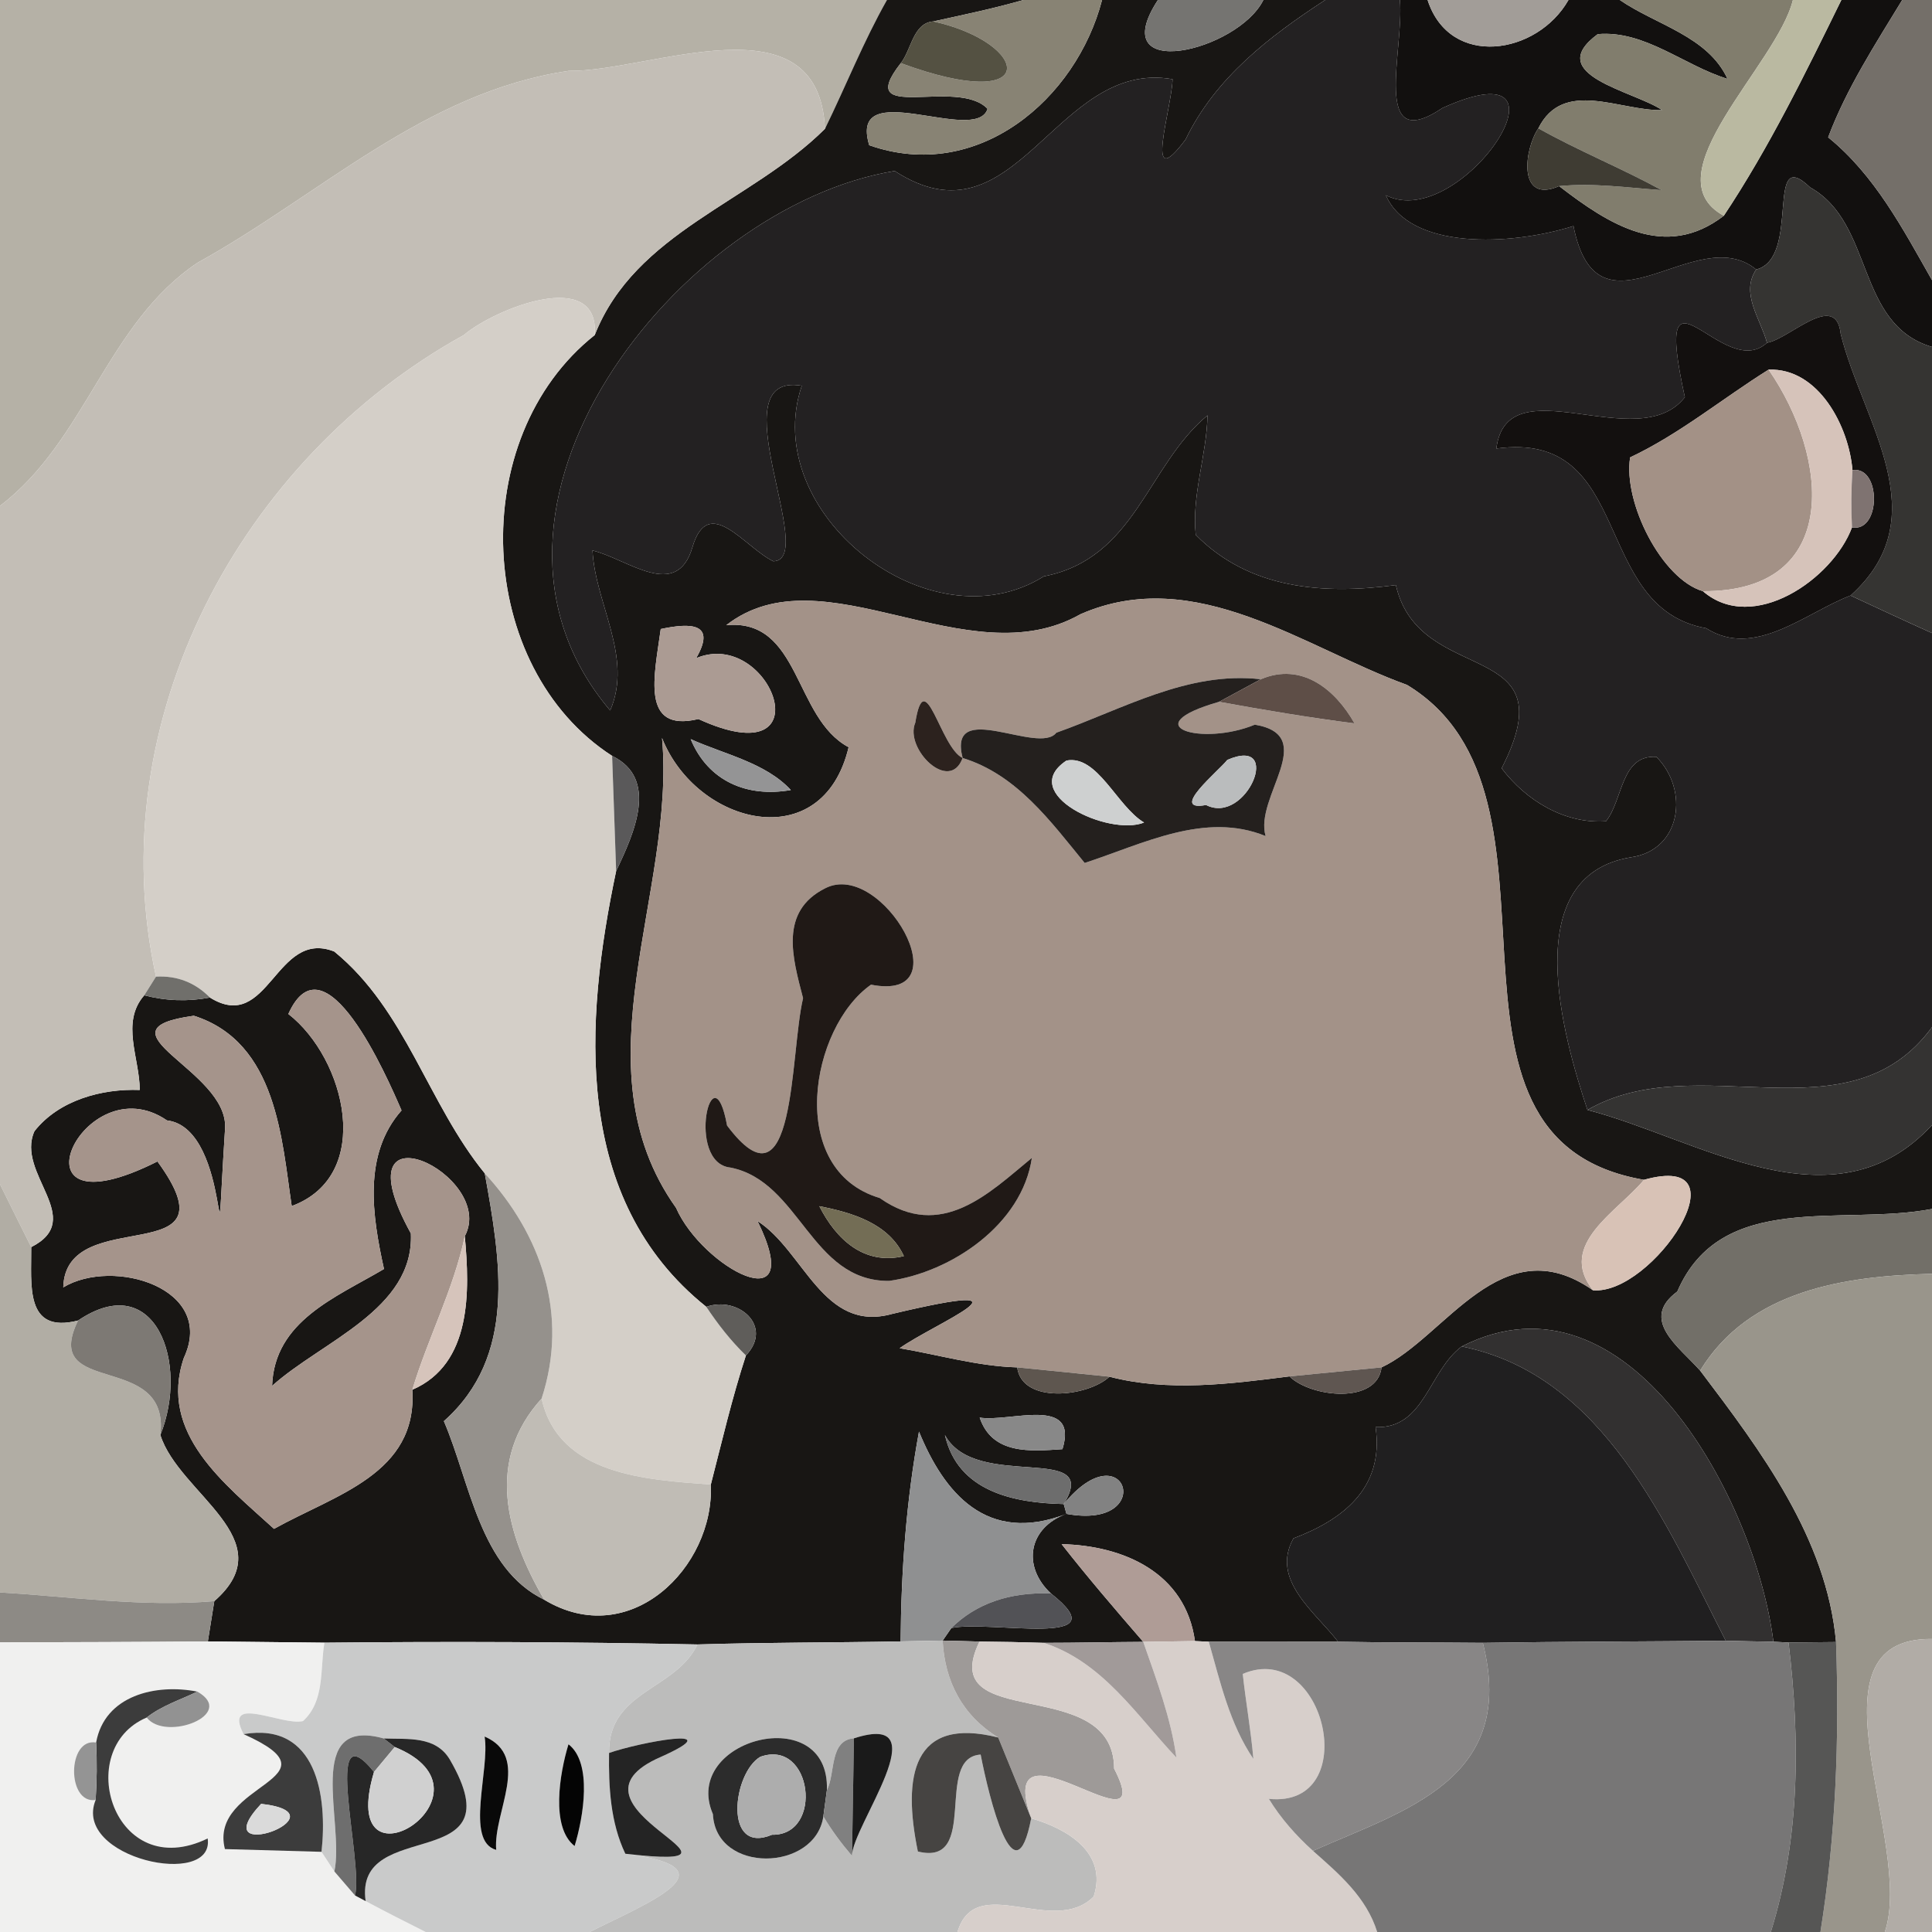 <?xml version="1.0" encoding="UTF-8" ?>
<!DOCTYPE svg PUBLIC "-//W3C//DTD SVG 1.1//EN" "http://www.w3.org/Graphics/SVG/1.1/DTD/svg11.dtd">
<svg width="120pt" height="120pt" viewBox="0 0 120 120" version="1.1" xmlns="http://www.w3.org/2000/svg">
<g id="#b5b1a6ff">
<path fill="#b5b1a6" opacity="1.00" d=" M 0.00 0.00 L 55.09 0.00 C 53.63 2.58 52.54 5.34 51.24 8.00 C 50.86 -0.32 40.32 4.48 35.33 4.40 C 26.38 5.71 19.88 12.12 12.27 16.32 C 6.64 20.09 5.33 27.38 0.00 31.42 L 0.00 0.00 Z" />
</g>
<g id="#181614ff">
<path fill="#181614" opacity="1.00" d=" M 55.09 0.00 L 63.56 0.00 C 61.72 0.53 59.84 0.92 57.97 1.33 C 56.71 1.43 56.61 3.10 55.95 3.92 C 52.95 7.75 59.45 4.77 61.34 6.76 C 60.62 9.03 52.66 4.62 53.99 9.02 C 60.73 11.39 66.85 6.16 68.45 0.00 L 71.92 0.00 C 68.53 5.18 76.89 3.19 78.47 0.00 L 82.31 0.00 C 78.83 2.27 75.49 4.83 73.64 8.66 C 70.98 12.23 72.79 6.71 72.83 4.92 C 65.52 3.64 63.14 15.54 55.57 10.62 C 42.12 12.82 27.31 31.65 37.90 44.13 C 39.33 40.80 36.98 37.53 36.80 34.19 C 38.97 34.71 42.03 37.35 43.01 33.98 C 44.01 30.63 46.26 34.01 48.03 34.86 C 50.89 34.81 44.50 23.05 49.80 23.96 C 47.13 31.85 57.74 40.24 64.83 35.80 C 70.54 34.69 71.25 28.91 75.00 25.80 C 74.95 28.29 74.01 30.74 74.27 33.22 C 77.60 36.60 82.19 36.94 86.70 36.34 C 88.16 42.76 97.49 39.48 93.27 47.72 C 94.77 49.71 97.18 51.19 99.75 51.01 C 100.82 49.68 100.66 46.87 102.88 47.01 C 104.92 49.04 104.45 52.81 101.29 53.25 C 94.22 54.42 97.10 64.44 98.60 68.94 C 105.45 70.71 113.89 76.50 120.00 69.88 L 120.00 75.09 C 114.40 76.17 106.91 73.89 104.18 80.22 C 101.81 81.97 104.29 83.65 105.60 85.13 C 109.39 90.14 113.46 95.55 114.04 101.99 C 113.30 102.00 111.83 102.01 111.09 102.02 L 110.15 101.97 C 109.06 93.22 101.14 78.37 90.79 83.63 C 88.74 85.15 88.48 88.76 85.44 88.64 C 86.00 92.50 83.28 94.44 80.34 95.55 C 78.89 98.14 81.71 100.14 83.11 101.97 C 80.43 101.98 77.76 101.97 75.08 101.97 L 74.22 101.93 C 73.63 97.69 69.81 96.00 65.94 95.91 C 67.57 97.99 69.28 99.98 71.01 101.98 C 68.95 101.99 66.89 102.04 64.83 102.04 C 63.50 102.00 62.17 101.97 60.84 101.96 C 60.27 101.94 59.12 101.91 58.55 101.90 L 59.09 101.12 C 61.49 100.61 69.69 102.44 65.27 98.97 C 63.46 97.28 63.88 94.88 66.24 94.03 C 71.90 95.06 69.93 88.72 66.07 93.42 C 68.47 89.51 60.61 92.68 58.69 89.13 C 59.49 92.65 62.97 93.35 66.07 93.42 L 66.24 94.03 C 61.28 95.95 58.63 92.71 57.08 88.92 C 56.29 93.21 55.97 97.59 55.94 101.95 C 51.73 102.03 47.53 102.01 43.32 102.14 C 35.60 101.98 27.88 101.95 20.15 102.03 C 18.34 102.01 14.72 101.97 12.91 101.95 C 13.01 101.33 13.21 100.08 13.31 99.45 C 17.69 95.63 11.11 92.79 9.96 89.13 C 11.76 84.67 9.65 78.77 4.85 82.02 C 1.51 82.87 1.96 79.79 1.94 77.46 C 5.41 75.70 0.95 72.90 2.14 70.26 C 3.65 68.34 6.31 67.61 8.68 67.70 C 8.68 65.74 7.48 63.50 8.96 61.82 C 10.30 62.17 11.66 62.22 13.04 61.96 C 16.71 64.24 17.10 57.67 20.76 59.10 C 25.22 62.74 26.57 68.54 30.11 72.88 C 31.09 78.30 32.13 84.22 27.57 88.27 C 29.21 92.09 29.79 97.41 33.80 99.36 C 39.13 102.57 44.38 97.34 44.15 92.21 C 44.84 89.53 45.47 86.82 46.33 84.19 C 48.06 82.37 45.85 80.47 43.87 81.17 C 35.53 74.50 36.30 63.44 38.27 54.10 C 39.39 51.75 40.93 48.37 38.02 46.95 C 29.52 41.46 28.86 27.22 36.94 20.81 C 39.47 14.40 46.65 12.57 51.24 8.00 C 52.54 5.34 53.63 2.58 55.09 0.00 M 45.11 38.83 C 49.73 38.40 49.29 44.59 52.71 46.41 C 51.09 53.24 43.26 51.24 41.12 45.84 C 41.99 55.46 35.73 66.22 41.99 75.02 C 43.62 78.74 50.21 82.28 47.05 75.84 C 49.95 77.70 51.12 82.80 55.41 81.61 C 65.18 79.29 57.92 82.27 55.88 83.74 C 58.31 84.15 60.71 84.86 63.18 84.93 C 63.48 87.22 67.55 86.77 68.91 85.51 C 72.58 86.46 76.39 85.96 80.09 85.49 C 81.43 86.80 85.54 87.24 85.81 84.93 C 89.78 83.08 93.25 76.15 98.94 80.14 C 102.64 80.47 108.62 71.46 102.11 73.28 C 87.29 70.73 98.72 49.39 87.39 42.54 C 81.02 40.24 74.26 35.02 67.11 38.15 C 60.09 42.14 51.14 34.15 45.11 38.83 M 41.04 39.07 C 40.65 41.94 39.75 45.53 43.38 44.66 C 51.38 48.32 47.89 38.94 43.24 40.88 C 44.49 38.72 42.96 38.66 41.04 39.07 M 42.90 45.91 C 43.98 48.52 46.40 49.55 49.12 49.07 C 47.55 47.37 44.98 46.85 42.90 45.91 M 17.91 62.98 C 21.47 65.75 23.26 73.01 18.12 74.91 C 17.50 70.85 17.23 64.74 12.04 63.09 C 5.63 63.97 14.19 66.45 13.98 70.08 C 13.23 81.83 14.57 70.08 10.37 69.59 C 5.16 66.01 0.10 77.00 9.78 72.14 C 14.87 79.11 4.07 74.64 3.93 79.96 C 7.03 78.09 13.44 80.01 11.42 84.34 C 9.82 89.04 13.99 92.19 17.02 94.96 C 20.84 92.83 25.94 91.55 25.61 86.32 C 29.32 84.72 29.18 80.18 28.87 76.78 C 30.90 72.98 20.87 68.18 25.52 76.61 C 25.73 81.34 19.99 83.30 16.90 86.08 C 17.04 82.05 20.85 80.59 23.85 78.82 C 23.12 75.51 22.53 71.70 24.94 68.97 C 24.02 66.84 20.16 57.98 17.91 62.98 M 60.85 88.05 C 61.63 90.35 63.98 90.15 65.99 90.01 C 67.02 86.66 62.73 88.35 60.85 88.05 Z" />
</g>
<g id="#888374ff">
<path fill="#888374" opacity="1.00" d=" M 63.56 0.00 L 68.45 0.00 C 66.85 6.16 60.73 11.39 53.99 9.02 C 52.66 4.62 60.62 9.03 61.34 6.76 C 59.45 4.77 52.95 7.75 55.95 3.92 C 64.74 7.16 64.05 2.69 57.97 1.33 C 59.84 0.92 61.72 0.53 63.56 0.00 Z" />
</g>
<g id="#757471ff">
<path fill="#757471" opacity="1.00" d=" M 71.92 0.00 L 78.47 0.00 C 76.89 3.19 68.53 5.18 71.92 0.00 Z" />
</g>
<g id="#232122ff">
<path fill="#232122" opacity="1.00" d=" M 82.31 0.00 L 86.95 0.00 C 87.24 3.02 85.12 9.71 89.59 6.71 C 98.62 2.62 90.75 14.50 86.08 12.13 C 87.56 15.52 93.79 15.28 97.73 14.04 C 99.25 21.63 105.33 13.66 109.08 16.74 C 108.08 18.22 109.36 19.82 109.75 21.29 C 107.02 23.81 102.56 15.16 104.65 24.67 C 101.75 28.39 93.61 22.60 92.94 27.86 C 101.57 26.69 98.77 37.73 105.97 39.02 C 108.98 40.94 112.12 38.07 114.94 36.99 C 116.62 37.77 118.31 38.56 120.00 39.32 L 120.00 63.80 C 114.80 70.91 105.43 64.99 98.60 68.94 C 97.10 64.44 94.22 54.42 101.29 53.25 C 104.45 52.81 104.92 49.04 102.88 47.01 C 100.66 46.87 100.82 49.68 99.75 51.01 C 97.18 51.19 94.77 49.71 93.27 47.72 C 97.49 39.48 88.16 42.76 86.70 36.34 C 82.19 36.94 77.60 36.60 74.27 33.22 C 74.01 30.74 74.95 28.29 75.00 25.80 C 71.25 28.91 70.54 34.69 64.83 35.80 C 57.74 40.24 47.13 31.85 49.80 23.96 C 44.50 23.05 50.89 34.81 48.03 34.86 C 46.26 34.01 44.01 30.63 43.01 33.98 C 42.03 37.35 38.97 34.71 36.80 34.19 C 36.98 37.53 39.33 40.80 37.90 44.13 C 27.31 31.65 42.12 12.82 55.57 10.62 C 63.14 15.54 65.52 3.64 72.83 4.92 C 72.79 6.71 70.98 12.23 73.64 8.66 C 75.49 4.83 78.83 2.27 82.31 0.00 Z" />
</g>
<g id="#12100fff">
<path fill="#12100f" opacity="1.00" d=" M 86.95 0.00 L 88.67 0.00 C 90.05 4.27 95.48 3.42 97.42 0.00 L 100.61 0.00 C 102.86 1.55 106.07 2.24 107.30 4.90 C 104.59 4.07 102.17 1.87 99.24 2.12 C 95.79 4.66 101.49 5.65 103.24 6.84 C 100.61 6.90 97.10 4.86 95.55 7.97 C 94.66 9.28 94.25 12.69 96.84 11.56 C 99.91 13.92 103.41 16.21 107.07 13.40 C 109.89 9.16 112.13 4.56 114.37 0.00 L 118.15 0.00 C 116.47 2.76 114.69 5.50 113.55 8.53 C 116.44 10.87 118.19 14.21 120.00 17.40 L 120.00 21.55 C 115.23 20.13 116.43 13.87 112.43 11.64 C 109.57 8.90 111.90 16.03 109.08 16.74 C 105.33 13.66 99.25 21.63 97.73 14.04 C 93.79 15.28 87.56 15.52 86.08 12.13 C 90.75 14.50 98.62 2.62 89.59 6.71 C 85.12 9.71 87.24 3.02 86.95 0.00 Z" />
</g>
<g id="#a29d98ff">
<path fill="#a29d98" opacity="1.00" d=" M 88.67 0.00 L 97.42 0.00 C 95.48 3.42 90.05 4.27 88.67 0.00 Z" />
</g>
<g id="#817d6dff">
<path fill="#817d6d" opacity="1.00" d=" M 100.61 0.00 L 111.36 0.00 C 110.38 4.02 102.46 10.91 107.07 13.40 C 103.41 16.21 99.91 13.92 96.84 11.56 C 98.97 11.35 101.09 11.66 103.21 11.81 C 100.70 10.44 98.04 9.37 95.55 7.97 C 97.10 4.86 100.61 6.90 103.24 6.84 C 101.49 5.65 95.79 4.66 99.24 2.12 C 102.17 1.87 104.59 4.07 107.30 4.90 C 106.07 2.24 102.86 1.55 100.61 0.00 Z" />
</g>
<g id="#bab9a1ff">
<path fill="#bab9a1" opacity="1.00" d=" M 111.36 0.00 L 114.37 0.00 C 112.13 4.56 109.89 9.16 107.07 13.40 C 102.46 10.91 110.38 4.02 111.36 0.00 Z" />
</g>
<g id="#746f69ff">
<path fill="#746f69" opacity="1.00" d=" M 118.15 0.00 L 120.00 0.00 L 120.00 17.40 C 118.19 14.21 116.44 10.87 113.55 8.53 C 114.69 5.50 116.47 2.76 118.15 0.00 Z" />
</g>
<g id="#545142ff">
<path fill="#545142" opacity="1.00" d=" M 55.95 3.92 C 56.61 3.10 56.71 1.43 57.97 1.33 C 64.05 2.69 64.74 7.16 55.95 3.92 Z" />
</g>
<g id="#c3beb6ff">
<path fill="#c3beb6" opacity="1.00" d=" M 35.33 4.40 C 40.32 4.48 50.86 -0.32 51.24 8.00 C 46.65 12.57 39.47 14.40 36.94 20.81 C 37.25 16.57 30.75 19.16 28.81 20.81 C 14.95 28.47 6.19 44.77 9.69 60.66 C 9.51 60.95 9.14 61.53 8.96 61.82 C 7.48 63.50 8.68 65.74 8.68 67.70 C 6.31 67.61 3.65 68.34 2.14 70.26 C 0.95 72.90 5.41 75.70 1.94 77.46 C 1.29 76.16 0.64 74.86 0.00 73.56 L 0.00 31.42 C 5.33 27.38 6.64 20.09 12.27 16.32 C 19.88 12.12 26.38 5.71 35.33 4.40 Z" />
</g>
<g id="#3f3c33ff">
<path fill="#3f3c33" opacity="1.00" d=" M 96.84 11.56 C 94.25 12.69 94.66 9.28 95.55 7.97 C 98.04 9.37 100.70 10.44 103.21 11.81 C 101.09 11.66 98.97 11.35 96.84 11.56 Z" />
</g>
<g id="#353432ff">
<path fill="#353432" opacity="1.00" d=" M 109.08 16.74 C 111.90 16.03 109.57 8.90 112.43 11.64 C 116.43 13.87 115.23 20.13 120.00 21.55 L 120.00 39.32 C 118.31 38.56 116.62 37.77 114.94 36.99 C 120.40 32.08 115.69 26.23 114.33 20.74 C 114.04 18.02 111.12 21.08 109.75 21.29 C 109.36 19.82 108.08 18.22 109.08 16.74 Z" />
</g>
<g id="#d4cfc8ff">
<path fill="#d4cfc8" opacity="1.00" d=" M 28.81 20.81 C 30.75 19.16 37.25 16.57 36.94 20.81 C 28.86 27.22 29.52 41.46 38.02 46.95 C 38.08 48.74 38.21 52.32 38.27 54.10 C 36.30 63.44 35.53 74.50 43.87 81.17 C 44.59 82.25 45.39 83.28 46.33 84.19 C 45.47 86.82 44.84 89.53 44.15 92.21 C 40.20 91.91 34.70 91.65 33.64 86.87 C 35.35 81.64 33.61 76.68 30.11 72.88 C 26.57 68.54 25.22 62.74 20.76 59.10 C 17.10 57.67 16.71 64.24 13.04 61.96 C 12.12 61.03 11.01 60.59 9.69 60.66 C 6.19 44.77 14.95 28.47 28.81 20.81 Z" />
</g>
<g id="#13100fff">
<path fill="#13100f" opacity="1.00" d=" M 109.75 21.29 C 111.12 21.08 114.04 18.02 114.33 20.74 C 115.69 26.23 120.40 32.08 114.94 36.99 C 112.12 38.07 108.98 40.94 105.97 39.02 C 98.77 37.73 101.57 26.69 92.94 27.86 C 93.61 22.60 101.75 28.39 104.65 24.67 C 102.56 15.16 107.02 23.81 109.75 21.29 M 101.25 28.41 C 100.81 31.21 103.21 35.97 105.77 36.72 C 108.88 39.41 113.84 35.96 115.03 32.76 C 116.84 33.08 116.85 28.93 115.06 29.20 C 114.84 26.50 112.96 22.84 109.85 22.96 C 106.97 24.76 104.34 26.95 101.25 28.41 Z" />
</g>
<g id="#a39186ff">
<path fill="#a39186" opacity="1.00" d=" M 101.25 28.41 C 104.34 26.95 106.97 24.76 109.85 22.96 C 113.62 28.40 114.42 36.77 105.77 36.72 C 103.21 35.97 100.81 31.21 101.25 28.41 Z" />
</g>
<g id="#d6c3baff">
<path fill="#d6c3ba" opacity="1.00" d=" M 109.85 22.96 C 112.96 22.84 114.84 26.50 115.06 29.20 C 114.98 30.39 114.97 31.58 115.03 32.76 C 113.84 35.96 108.88 39.41 105.77 36.72 C 114.42 36.77 113.62 28.40 109.85 22.96 Z" />
</g>
<g id="#7f7371ff">
<path fill="#7f7371" opacity="1.00" d=" M 115.06 29.20 C 116.85 28.93 116.84 33.08 115.03 32.76 C 114.97 31.58 114.98 30.39 115.06 29.20 Z" />
</g>
<g id="#a39288ff">
<path fill="#a39288" opacity="1.00" d=" M 45.11 38.83 C 51.14 34.15 60.09 42.14 67.11 38.15 C 74.26 35.02 81.02 40.24 87.39 42.54 C 98.72 49.39 87.29 70.73 102.11 73.28 C 100.49 75.25 96.69 77.29 98.94 80.14 C 93.25 76.15 89.78 83.08 85.81 84.93 C 84.38 85.07 81.52 85.35 80.09 85.49 C 76.39 85.96 72.58 86.46 68.91 85.51 C 67.48 85.36 64.62 85.07 63.18 84.93 C 60.71 84.86 58.31 84.15 55.88 83.74 C 57.92 82.27 65.18 79.29 55.41 81.61 C 51.12 82.80 49.95 77.70 47.05 75.84 C 50.21 82.28 43.62 78.74 41.99 75.02 C 35.73 66.22 41.99 55.46 41.12 45.84 C 43.26 51.24 51.09 53.24 52.71 46.41 C 49.29 44.59 49.73 38.40 45.11 38.83 M 65.61 45.51 C 64.52 46.93 58.83 43.33 59.79 47.08 C 63.15 48.11 65.25 51.01 67.37 53.60 C 70.99 52.42 74.84 50.39 78.61 51.93 C 77.89 49.51 81.98 45.69 77.94 45.01 C 74.67 46.36 70.37 45.12 75.72 43.59 C 78.51 44.10 81.32 44.57 84.13 44.93 C 82.94 42.82 80.85 41.11 78.31 42.19 C 73.78 41.67 69.73 44.05 65.61 45.51 M 56.85 44.89 C 56.16 46.50 58.98 49.30 59.79 47.08 C 58.40 46.43 57.45 41.15 56.85 44.89 M 51.26 55.17 C 48.38 56.61 49.23 59.50 49.88 62.00 C 49.05 65.48 49.46 75.65 45.16 69.91 C 44.26 64.98 42.56 72.24 45.37 72.52 C 49.71 73.38 50.35 79.59 55.22 79.56 C 59.10 79.02 63.49 76.05 64.09 71.92 C 61.46 74.08 58.47 77.11 54.64 74.41 C 48.79 72.67 50.32 63.81 54.10 61.16 C 59.91 62.29 54.79 53.36 51.26 55.17 Z" />
</g>
<g id="#ab9b93ff">
<path fill="#ab9b93" opacity="1.00" d=" M 41.04 39.07 C 42.96 38.66 44.49 38.72 43.24 40.88 C 47.89 38.94 51.38 48.32 43.38 44.66 C 39.75 45.53 40.65 41.94 41.04 39.07 Z" />
</g>
<g id="#24201eff">
<path fill="#24201e" opacity="1.00" d=" M 65.61 45.51 C 69.73 44.05 73.78 41.67 78.31 42.19 C 77.44 42.66 76.58 43.13 75.72 43.59 C 70.37 45.12 74.67 46.36 77.94 45.01 C 81.98 45.69 77.89 49.51 78.61 51.93 C 74.84 50.39 70.99 52.42 67.37 53.60 C 65.25 51.01 63.15 48.11 59.79 47.08 C 58.83 43.33 64.52 46.93 65.61 45.51 M 66.24 47.24 C 63.15 49.29 68.86 51.97 71.06 51.09 C 69.37 50.08 68.17 46.87 66.24 47.24 M 76.23 47.20 C 75.72 47.86 72.55 50.44 74.91 50.00 C 77.42 51.28 79.75 45.67 76.23 47.20 Z" />
</g>
<g id="#5e4e47ff">
<path fill="#5e4e47" opacity="1.00" d=" M 78.31 42.19 C 80.85 41.11 82.94 42.82 84.13 44.93 C 81.32 44.57 78.51 44.10 75.72 43.59 C 76.58 43.13 77.44 42.66 78.31 42.19 Z" />
</g>
<g id="#2c221eff">
<path fill="#2c221e" opacity="1.00" d=" M 56.85 44.89 C 57.45 41.15 58.40 46.43 59.79 47.08 C 58.98 49.30 56.16 46.50 56.85 44.89 Z" />
</g>
<g id="#949495ff">
<path fill="#949495" opacity="1.00" d=" M 42.90 45.91 C 44.98 46.85 47.55 47.37 49.12 49.07 C 46.40 49.55 43.98 48.52 42.90 45.91 Z" />
</g>
<g id="#5a595aff">
<path fill="#5a595a" opacity="1.00" d=" M 38.02 46.95 C 40.93 48.37 39.39 51.75 38.27 54.10 C 38.21 52.32 38.08 48.74 38.02 46.95 Z" />
</g>
<g id="#ced0d0ff">
<path fill="#ced0d0" opacity="1.00" d=" M 66.24 47.24 C 68.17 46.87 69.37 50.08 71.06 51.09 C 68.86 51.97 63.15 49.29 66.24 47.24 Z" />
</g>
<g id="#babcbdff">
<path fill="#babcbd" opacity="1.00" d=" M 76.23 47.20 C 79.75 45.67 77.42 51.28 74.91 50.00 C 72.55 50.44 75.72 47.86 76.23 47.20 Z" />
</g>
<g id="#201916ff">
<path fill="#201916" opacity="1.00" d=" M 51.26 55.17 C 54.79 53.36 59.91 62.29 54.10 61.16 C 50.32 63.81 48.79 72.67 54.64 74.41 C 58.47 77.11 61.46 74.08 64.09 71.92 C 63.49 76.05 59.10 79.02 55.22 79.56 C 50.35 79.59 49.71 73.38 45.37 72.52 C 42.56 72.24 44.26 64.98 45.16 69.91 C 49.46 75.65 49.05 65.48 49.88 62.00 C 49.23 59.50 48.38 56.61 51.26 55.17 M 50.89 74.92 C 51.94 76.98 53.66 78.60 56.14 78.02 C 55.21 75.98 52.90 75.31 50.89 74.92 Z" />
</g>
<g id="#706f6bff">
<path fill="#706f6b" opacity="1.00" d=" M 8.96 61.82 C 9.14 61.53 9.51 60.95 9.69 60.66 C 11.01 60.59 12.12 61.03 13.04 61.96 C 11.66 62.22 10.30 62.17 8.96 61.82 Z" />
</g>
<g id="#a5948bff">
<path fill="#a5948b" opacity="1.00" d=" M 17.91 62.98 C 20.16 57.98 24.02 66.84 24.94 68.97 C 22.53 71.70 23.12 75.51 23.85 78.82 C 20.85 80.59 17.04 82.05 16.90 86.08 C 19.99 83.30 25.73 81.34 25.52 76.61 C 20.87 68.18 30.90 72.98 28.87 76.78 C 28.17 80.09 26.58 83.10 25.61 86.32 C 25.94 91.55 20.84 92.83 17.02 94.96 C 13.99 92.19 9.82 89.04 11.42 84.34 C 13.44 80.01 7.03 78.09 3.93 79.96 C 4.07 74.64 14.87 79.11 9.78 72.14 C 0.10 77.00 5.16 66.01 10.37 69.59 C 14.57 70.08 13.23 81.83 13.98 70.08 C 14.19 66.45 5.63 63.97 12.04 63.09 C 17.23 64.74 17.50 70.85 18.12 74.91 C 23.26 73.01 21.47 65.75 17.91 62.98 Z" />
</g>
<g id="#343332ff">
<path fill="#343332" opacity="1.00" d=" M 98.60 68.94 C 105.43 64.99 114.80 70.91 120.00 63.80 L 120.00 69.88 C 113.89 76.50 105.45 70.71 98.60 68.94 Z" />
</g>
<g id="#95918cff">
<path fill="#95918c" opacity="1.00" d=" M 30.11 72.88 C 33.61 76.68 35.35 81.64 33.64 86.87 C 30.14 90.73 31.44 95.29 33.80 99.36 C 29.79 97.41 29.21 92.09 27.57 88.27 C 32.13 84.22 31.09 78.30 30.11 72.88 Z" />
</g>
<g id="#d8c2b6ff">
<path fill="#d8c2b6" opacity="1.00" d=" M 102.11 73.28 C 108.62 71.46 102.64 80.47 98.94 80.14 C 96.69 77.29 100.49 75.25 102.11 73.28 Z" />
</g>
<g id="#b1ada4ff">
<path fill="#b1ada4" opacity="1.00" d=" M 0.00 73.56 C 0.64 74.86 1.29 76.16 1.94 77.46 C 1.96 79.79 1.51 82.87 4.85 82.02 C 2.48 86.85 10.59 83.84 9.96 89.13 C 11.11 92.79 17.69 95.63 13.31 99.45 C 8.86 99.83 4.43 99.17 0.00 98.91 L 0.00 73.56 Z" />
</g>
<g id="#736d55ff">
<path fill="#736d55" opacity="1.00" d=" M 50.89 74.92 C 52.90 75.31 55.21 75.98 56.14 78.02 C 53.66 78.60 51.94 76.98 50.89 74.92 Z" />
</g>
<g id="#726f68ff">
<path fill="#726f68" opacity="1.00" d=" M 104.18 80.22 C 106.91 73.89 114.40 76.17 120.00 75.09 L 120.00 79.12 C 114.60 79.25 108.65 80.13 105.60 85.13 C 104.29 83.65 101.81 81.97 104.18 80.22 Z" />
</g>
<g id="#d6c4bbff">
<path fill="#d6c4bb" opacity="1.00" d=" M 25.61 86.32 C 26.58 83.10 28.17 80.09 28.87 76.78 C 29.18 80.18 29.32 84.72 25.61 86.32 Z" />
</g>
<g id="#99958bff">
<path fill="#99958b" opacity="1.00" d=" M 105.60 85.13 C 108.65 80.13 114.60 79.25 120.00 79.12 L 120.00 101.80 C 111.81 101.71 118.93 114.50 117.07 120.00 L 113.07 120.00 C 114.03 114.05 114.25 108.01 114.04 101.99 C 113.46 95.55 109.39 90.14 105.60 85.13 Z" />
</g>
<g id="#7d7974ff">
<path fill="#7d7974" opacity="1.00" d=" M 4.85 82.02 C 9.65 78.77 11.76 84.67 9.96 89.13 C 10.59 83.84 2.48 86.85 4.85 82.02 Z" />
</g>
<g id="#5f5d5aff">
<path fill="#5f5d5a" opacity="1.00" d=" M 43.87 81.17 C 45.85 80.47 48.06 82.37 46.33 84.19 C 45.39 83.28 44.59 82.25 43.87 81.17 Z" />
</g>
<g id="#323030ff">
<path fill="#323030" opacity="1.00" d=" M 90.79 83.63 C 101.14 78.37 109.06 93.22 110.15 101.97 C 109.41 101.96 107.93 101.93 107.19 101.91 C 103.50 94.70 99.62 85.40 90.79 83.63 Z" />
</g>
<g id="#201f20ff">
<path fill="#201f20" opacity="1.00" d=" M 85.44 88.64 C 88.48 88.76 88.74 85.15 90.79 83.63 C 99.62 85.40 103.50 94.70 107.19 101.91 C 102.15 101.96 97.13 101.96 92.10 102.04 C 89.09 102.01 86.11 102.03 83.11 101.97 C 81.71 100.14 78.89 98.14 80.34 95.55 C 83.28 94.44 86.00 92.50 85.44 88.64 Z" />
</g>
<g id="#5e564fff">
<path fill="#5e564f" opacity="1.00" d=" M 63.18 84.93 C 64.62 85.07 67.48 85.36 68.91 85.51 C 67.55 86.77 63.48 87.22 63.18 84.93 Z" />
</g>
<g id="#5f5651ff">
<path fill="#5f5651" opacity="1.00" d=" M 80.09 85.49 C 81.52 85.35 84.38 85.07 85.81 84.93 C 85.54 87.24 81.43 86.80 80.09 85.49 Z" />
</g>
<g id="#c0bcb5ff">
<path fill="#c0bcb5" opacity="1.00" d=" M 33.80 99.36 C 31.44 95.29 30.14 90.73 33.64 86.87 C 34.70 91.65 40.20 91.91 44.15 92.21 C 44.38 97.34 39.13 102.57 33.80 99.36 Z" />
</g>
<g id="#888888ff">
<path fill="#888888" opacity="1.00" d=" M 60.85 88.05 C 62.73 88.35 67.02 86.66 65.99 90.01 C 63.98 90.15 61.63 90.35 60.85 88.05 Z" />
</g>
<g id="#8f9091ff">
<path fill="#8f9091" opacity="1.00" d=" M 57.08 88.92 C 58.63 92.71 61.28 95.95 66.24 94.03 C 63.88 94.88 63.46 97.28 65.27 98.97 C 62.70 98.88 60.63 99.60 59.09 101.12 L 58.55 101.90 C 57.90 101.91 56.59 101.94 55.94 101.95 C 55.97 97.59 56.29 93.21 57.08 88.92 Z" />
</g>
<g id="#6d6d6dff">
<path fill="#6d6d6d" opacity="1.00" d=" M 58.69 89.13 C 60.61 92.68 68.47 89.51 66.07 93.42 C 62.97 93.35 59.49 92.65 58.69 89.13 Z" />
</g>
<g id="#828282ff">
<path fill="#828282" opacity="1.00" d=" M 66.07 93.42 C 69.93 88.72 71.90 95.06 66.24 94.03 L 66.07 93.42 Z" />
</g>
<g id="#af9c96ff">
<path fill="#af9c96" opacity="1.00" d=" M 65.94 95.91 C 69.81 96.00 73.63 97.69 74.22 101.93 C 73.42 101.94 71.81 101.97 71.01 101.98 C 69.28 99.98 67.57 97.99 65.94 95.91 Z" />
</g>
<g id="#8d8a85ff">
<path fill="#8d8a85" opacity="1.00" d=" M 0.00 98.91 C 4.43 99.17 8.86 99.83 13.31 99.45 C 13.21 100.08 13.01 101.33 12.91 101.95 C 8.61 101.99 4.30 102.00 0.00 102.01 L 0.00 98.91 Z" />
</g>
<g id="#525256ff">
<path fill="#525256" opacity="1.00" d=" M 65.27 98.97 C 69.69 102.44 61.49 100.61 59.09 101.12 C 60.63 99.60 62.70 98.88 65.27 98.97 Z" />
</g>
<g id="#f0f0efff">
<path fill="#f0f0ef" opacity="1.00" d=" M 0.00 102.01 C 4.30 102.00 8.61 101.99 12.91 101.95 C 14.72 101.97 18.34 102.01 20.15 102.03 C 19.87 103.68 20.19 105.65 18.82 106.90 C 17.54 107.22 13.82 105.18 15.13 107.71 C 21.42 110.53 12.91 110.71 13.97 114.85 C 15.47 114.89 18.47 114.98 19.97 115.02 C 20.17 115.33 20.57 115.94 20.77 116.24 C 21.09 116.61 21.73 117.35 22.05 117.73 L 22.71 118.08 C 23.94 118.74 25.19 119.37 26.44 120.00 L 0.00 120.00 L 0.00 102.01 M 5.97 108.23 C 4.16 107.92 4.14 112.07 5.94 111.80 C 4.47 115.42 13.35 117.33 12.90 114.19 C 7.07 117.02 4.48 108.64 9.11 106.68 C 10.29 108.20 14.74 106.48 12.26 105.07 C 9.68 104.56 6.50 105.30 5.97 108.23 Z" />
</g>
<g id="#c9cacaff">
<path fill="#c9caca" opacity="1.00" d=" M 20.15 102.03 C 27.88 101.95 35.60 101.98 43.32 102.14 C 41.96 104.99 37.77 105.01 37.83 108.88 C 37.80 110.99 37.91 113.19 38.84 115.14 C 45.80 116.03 40.21 118.19 36.63 120.00 L 26.44 120.00 C 25.19 119.37 23.94 118.74 22.71 118.08 C 21.96 112.74 32.18 116.58 27.94 109.29 C 27.05 107.80 25.32 108.04 23.84 107.98 C 18.83 106.58 21.41 113.20 20.77 116.24 C 20.57 115.94 20.17 115.33 19.97 115.02 C 20.35 111.57 19.68 106.94 15.13 107.71 C 13.82 105.18 17.54 107.22 18.82 106.90 C 20.19 105.65 19.87 103.68 20.15 102.03 M 30.10 107.86 C 30.44 109.91 28.86 114.36 30.82 114.90 C 30.62 112.55 33.03 109.13 30.10 107.86 M 35.31 108.34 C 34.76 110.14 34.19 113.50 35.69 114.66 C 36.24 112.86 36.81 109.50 35.31 108.34 Z" />
</g>
<g id="#bcbcbbff">
<path fill="#bcbcbb" opacity="1.00" d=" M 43.32 102.14 C 47.53 102.01 51.73 102.03 55.94 101.95 C 56.59 101.94 57.90 101.91 58.55 101.90 C 58.68 104.46 59.80 106.57 62.00 107.92 C 56.66 106.57 56.05 110.34 57.01 115.00 C 60.89 115.96 57.98 109.17 60.91 108.98 C 61.43 111.68 63.04 118.18 64.05 112.94 C 66.27 113.58 68.82 115.07 67.93 117.80 C 65.40 120.33 60.61 116.21 59.47 120.00 L 36.63 120.00 C 40.21 118.19 45.80 116.03 38.84 115.14 C 48.62 116.26 33.90 112.20 41.08 109.11 C 45.49 107.13 39.67 108.23 37.83 108.88 C 37.77 105.01 41.96 104.99 43.32 102.14 M 44.28 112.68 C 44.46 116.40 50.64 116.26 51.14 112.82 C 51.66 113.69 52.26 114.50 52.92 115.27 C 52.90 113.46 58.46 106.22 53.04 107.97 C 51.50 108.09 51.90 110.15 51.36 111.19 C 51.56 105.61 42.27 108.01 44.28 112.68 Z" />
</g>
<g id="#9e9a98ff">
<path fill="#9e9a98" opacity="1.00" d=" M 58.55 101.90 C 59.12 101.91 60.27 101.94 60.84 101.96 C 58.04 107.67 69.18 103.90 69.20 109.85 C 72.13 115.52 61.63 106.02 64.05 112.94 C 63.54 111.68 62.51 109.17 62.00 107.92 C 59.80 106.57 58.68 104.46 58.55 101.90 Z" />
</g>
<g id="#d7cfcbff">
<path fill="#d7cfcb" opacity="1.00" d=" M 60.84 101.96 C 62.17 101.97 63.50 102.00 64.83 102.04 C 68.49 103.23 70.57 106.52 73.07 109.17 C 72.72 106.68 71.83 104.33 71.01 101.98 C 71.81 101.97 73.42 101.94 74.22 101.93 L 75.08 101.97 C 75.79 104.47 76.37 107.06 77.85 109.25 C 77.70 107.48 77.38 105.73 77.19 103.97 C 82.33 101.77 84.69 112.33 78.81 111.73 C 79.55 112.94 80.50 114.01 81.55 114.96 C 83.18 116.40 84.87 117.84 85.54 120.00 L 59.47 120.00 C 60.61 116.21 65.40 120.33 67.93 117.80 C 68.82 115.07 66.27 113.58 64.05 112.94 C 61.63 106.02 72.13 115.52 69.20 109.85 C 69.18 103.90 58.04 107.67 60.84 101.96 Z" />
</g>
<g id="#a19a99ff">
<path fill="#a19a99" opacity="1.00" d=" M 64.83 102.04 C 66.89 102.04 68.95 101.99 71.01 101.98 C 71.83 104.33 72.72 106.68 73.07 109.17 C 70.57 106.52 68.49 103.23 64.83 102.04 Z" />
</g>
<g id="#888686ff">
<path fill="#888686" opacity="1.00" d=" M 75.08 101.97 C 77.76 101.97 80.43 101.98 83.11 101.97 C 86.11 102.03 89.09 102.01 92.10 102.04 C 94.27 110.56 87.20 112.44 81.55 114.96 C 80.50 114.01 79.55 112.94 78.81 111.73 C 84.69 112.33 82.33 101.77 77.19 103.97 C 77.38 105.73 77.70 107.48 77.85 109.25 C 76.37 107.06 75.79 104.47 75.08 101.97 Z" />
</g>
<g id="#777676ff">
<path fill="#777676" opacity="1.00" d=" M 92.10 102.04 C 97.13 101.96 102.15 101.96 107.19 101.91 C 107.93 101.93 109.41 101.96 110.15 101.97 L 111.09 102.02 C 111.81 108.05 111.81 114.15 109.99 120.00 L 85.54 120.00 C 84.87 117.84 83.18 116.40 81.55 114.96 C 87.20 112.44 94.27 110.56 92.10 102.04 Z" />
</g>
<g id="#565655ff">
<path fill="#565655" opacity="1.00" d=" M 111.09 102.02 C 111.83 102.01 113.30 102.00 114.04 101.99 C 114.25 108.01 114.03 114.05 113.07 120.00 L 109.99 120.00 C 111.81 114.15 111.81 108.05 111.09 102.02 Z" />
</g>
<g id="#b1aca6ff">
<path fill="#b1aca6" opacity="1.00" d=" M 117.07 120.00 C 118.93 114.50 111.81 101.71 120.00 101.80 L 120.00 120.00 L 117.07 120.00 Z" />
</g>
<g id="#3c3c3cff">
<path fill="#3c3c3c" opacity="1.00" d=" M 5.97 108.23 C 6.50 105.30 9.68 104.56 12.26 105.07 C 11.20 105.58 10.05 105.94 9.11 106.68 C 4.48 108.64 7.07 117.02 12.90 114.19 C 13.35 117.33 4.47 115.42 5.94 111.80 C 6.02 110.61 6.03 109.42 5.97 108.23 Z" />
<path fill="#3c3c3c" opacity="1.00" d=" M 15.13 107.71 C 19.68 106.94 20.35 111.57 19.97 115.02 C 18.47 114.98 15.47 114.89 13.97 114.85 C 12.91 110.71 21.42 110.53 15.13 107.71 M 16.22 112.04 C 12.52 116.00 21.69 112.66 16.22 112.04 Z" />
</g>
<g id="#929292ff">
<path fill="#929292" opacity="1.00" d=" M 12.26 105.07 C 14.74 106.48 10.29 108.20 9.11 106.68 C 10.05 105.94 11.20 105.58 12.26 105.07 Z" />
</g>
<g id="#949494ff">
<path fill="#949494" opacity="1.00" d=" M 5.94 111.80 C 4.14 112.07 4.16 107.92 5.97 108.23 C 6.03 109.42 6.02 110.61 5.94 111.80 Z" />
</g>
<g id="#6e6e6eff">
<path fill="#6e6e6e" opacity="1.00" d=" M 20.77 116.24 C 21.41 113.20 18.83 106.58 23.84 107.98 L 24.52 108.51 C 24.20 108.90 23.55 109.68 23.23 110.06 C 19.97 106.03 22.59 115.69 22.05 117.73 C 21.73 117.35 21.09 116.61 20.77 116.24 Z" />
</g>
<g id="#272727ff">
<path fill="#272727" opacity="1.00" d=" M 23.84 107.98 C 25.32 108.04 27.05 107.80 27.94 109.29 C 32.18 116.58 21.96 112.74 22.71 118.08 L 22.05 117.73 C 22.59 115.69 19.97 106.03 23.23 110.06 C 20.83 118.12 31.54 111.37 24.52 108.51 L 23.84 107.98 Z" />
</g>
<g id="#090909ff">
<path fill="#090909" opacity="1.00" d=" M 30.10 107.86 C 33.03 109.13 30.62 112.55 30.82 114.90 C 28.86 114.36 30.44 109.91 30.10 107.86 Z" />
</g>
<g id="#040404ff">
<path fill="#040404" opacity="1.00" d=" M 35.31 108.34 C 36.81 109.50 36.24 112.86 35.69 114.66 C 34.19 113.50 34.76 110.14 35.31 108.34 Z" />
</g>
<g id="#242424ff">
<path fill="#242424" opacity="1.00" d=" M 37.83 108.88 C 39.67 108.23 45.49 107.13 41.08 109.11 C 33.90 112.20 48.62 116.26 38.84 115.14 C 37.91 113.19 37.80 110.99 37.83 108.88 Z" />
</g>
<g id="#2c2c2cff">
<path fill="#2c2c2c" opacity="1.00" d=" M 44.28 112.68 C 42.27 108.01 51.56 105.61 51.36 111.19 C 51.30 111.60 51.20 112.41 51.14 112.82 C 50.64 116.26 44.46 116.40 44.28 112.68 M 47.22 109.12 C 45.50 110.14 44.92 115.23 47.95 113.96 C 51.18 114.02 50.46 107.96 47.22 109.12 Z" />
</g>
<g id="#808080ff">
<path fill="#808080" opacity="1.00" d=" M 51.36 111.19 C 51.90 110.15 51.50 108.09 53.04 107.97 C 53.01 109.79 52.95 113.45 52.92 115.27 C 52.26 114.50 51.66 113.69 51.14 112.82 C 51.20 112.41 51.30 111.60 51.36 111.19 Z" />
</g>
<g id="#1a1a1aff">
<path fill="#1a1a1a" opacity="1.00" d=" M 53.04 107.97 C 58.46 106.22 52.90 113.46 52.92 115.27 C 52.95 113.45 53.01 109.79 53.04 107.97 Z" />
</g>
<g id="#464442ff">
<path fill="#464442" opacity="1.00" d=" M 57.01 115.00 C 56.05 110.34 56.66 106.57 62.00 107.92 C 62.51 109.17 63.54 111.68 64.05 112.94 C 63.04 118.18 61.43 111.68 60.91 108.98 C 57.98 109.17 60.89 115.96 57.01 115.00 Z" />
</g>
<g id="#d0d0d0ff">
<path fill="#d0d0d0" opacity="1.00" d=" M 24.52 108.51 C 31.54 111.37 20.83 118.12 23.23 110.06 C 23.55 109.68 24.20 108.90 24.52 108.51 Z" />
</g>
<g id="#adadadff">
<path fill="#adadad" opacity="1.00" d=" M 47.22 109.12 C 50.46 107.96 51.18 114.02 47.95 113.96 C 44.92 115.23 45.50 110.14 47.22 109.12 Z" />
</g>
<g id="#dadadaff">
<path fill="#dadada" opacity="1.00" d=" M 16.22 112.04 C 21.69 112.66 12.52 116.00 16.22 112.04 Z" />
</g>
</svg>
